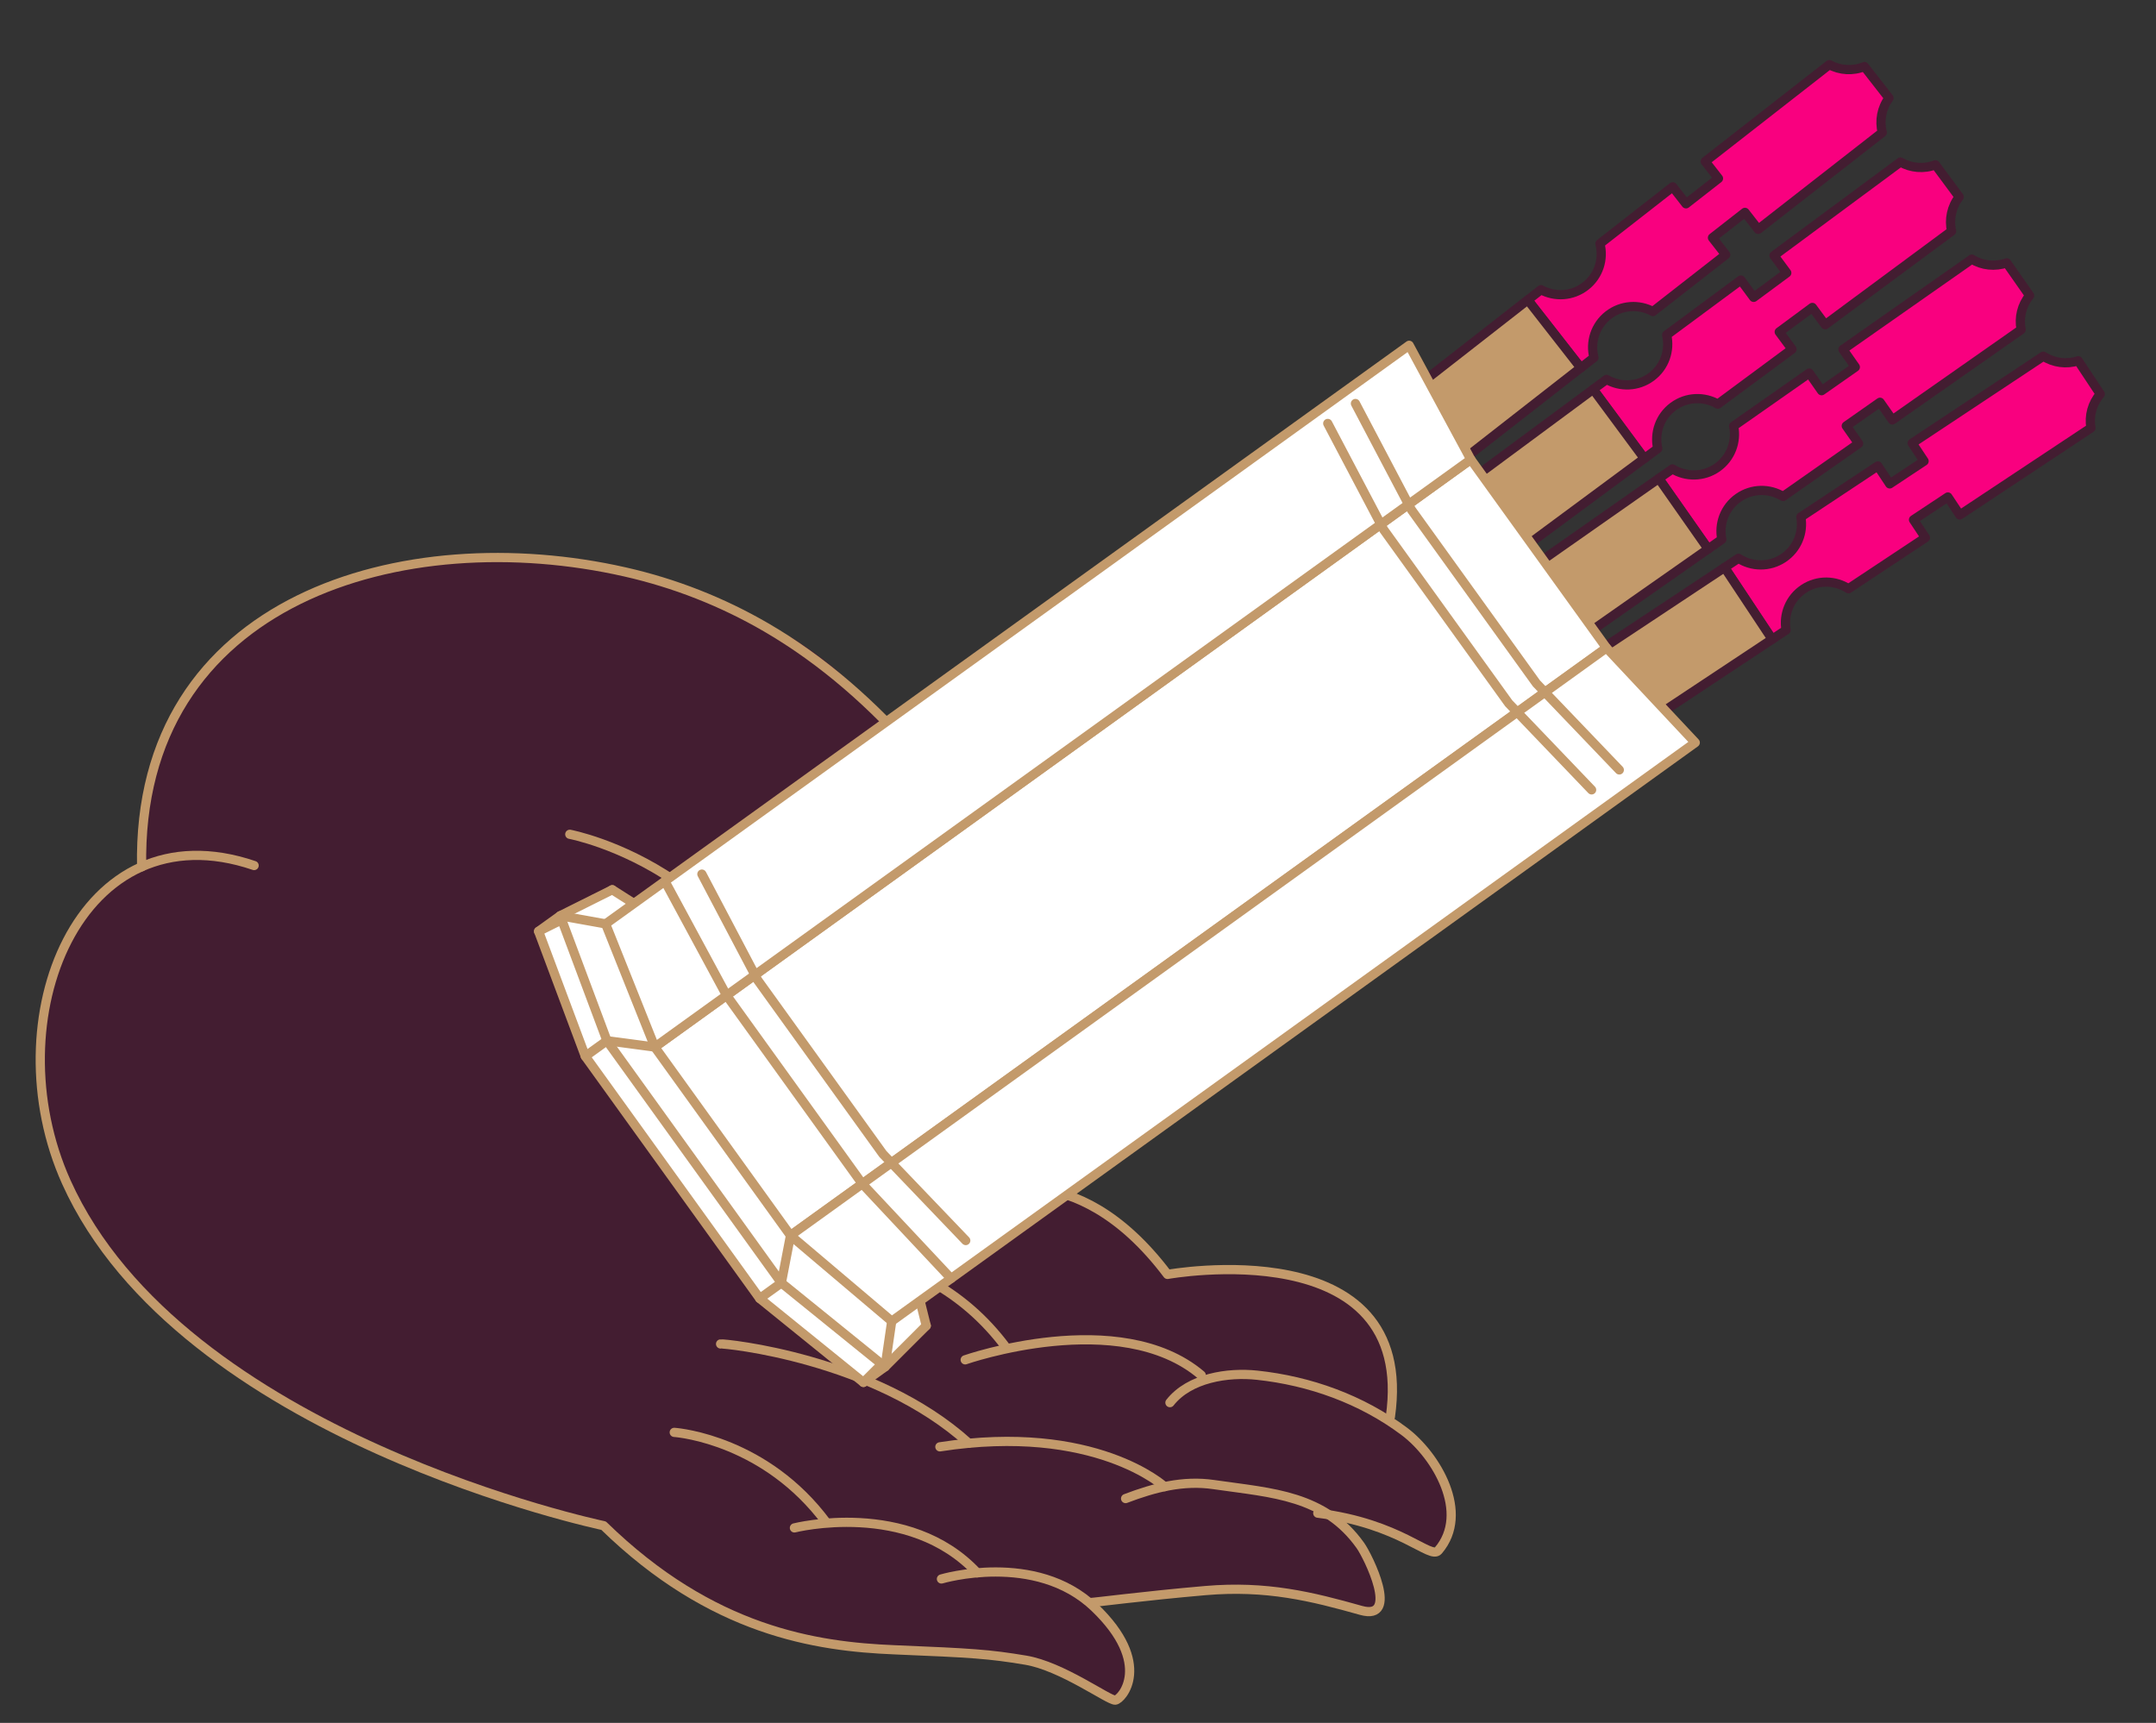 <svg width="702" height="561" viewBox="0 0 702 561" fill="none" xmlns="http://www.w3.org/2000/svg">
<rect x="0" y="0" width="702" height="561" fill="#333333" stroke="none"/>
<path d="M242.438 308.335C243.625 308.602 260.405 312.103 274.364 297.774L289.359 304.364L303.34 317.3L319.684 324.581C319.684 324.581 358.565 336.324 373.55 312.032C373.55 312.032 373.315 303.194 353.587 298.708C333.859 294.223 311.169 261.361 311.169 261.361C311.169 261.361 277.827 213.606 247.697 202.828C217.568 192.05 202.301 177.428 156.961 181.707C111.621 185.986 94.255 194.682 73.318 211.764C73.318 211.764 45.743 230.018 45.587 281.519C45.587 281.519 10.411 296.741 12.613 344.158C14.815 391.576 37.638 413.099 62.182 435.94C86.727 458.782 166.918 488.042 166.918 488.042L196.62 496.618L214.676 510.993L239.533 525.84L265.944 533.838L294.103 536.395L322.419 538.232L337.903 540.95L363.312 552.914C363.312 552.914 371.009 542.257 364.565 533.587C358.122 524.917 355.78 520.956 355.78 520.956C355.78 520.956 394.688 516.863 395.288 516.902C395.888 516.941 417.478 517.897 417.478 517.897L446.632 524.645C446.632 524.645 452.683 518.848 447.539 510.675C442.395 502.502 434.113 492.364 434.113 492.364L463.913 503.819C463.913 503.819 472.515 504.869 471.832 495.604C471.15 486.34 467.818 470.017 452.585 462.458C452.585 462.458 455.135 440.01 450.56 436.492C445.986 432.974 444.851 419.681 415.441 412.965L379.726 414.25C379.726 414.25 362.056 390.252 343.642 387.248C325.229 384.244 319.369 388.086 319.369 388.086C319.369 388.086 305.638 368.358 288.793 362.441C271.947 356.524 262.025 355.293 262.025 355.293L253.305 326.258L242.454 308.32L242.438 308.335Z" fill="#431D31"/>
<path d="M185.524 271.659C185.524 271.659 250.968 283.919 262.015 355.999C262.015 355.999 296.185 355.804 318.831 389.345C318.831 389.345 349.64 374.506 380.142 414.968C380.142 414.968 461.478 400.202 452.707 461.364" stroke="#C39A6B" stroke-width="3" stroke-linecap="round" stroke-linejoin="round"/>
<path d="M251.987 407.478C251.987 407.478 298.923 400.097 327.635 438.84" stroke="#C39A6B" stroke-width="3" stroke-linecap="round" stroke-linejoin="round"/>
<path d="M314.271 442.782C314.271 442.782 364.564 425.193 391.123 447.768" stroke="#C39A6B" stroke-width="3" stroke-linecap="round" stroke-linejoin="round"/>
<path d="M380.937 456.724C387.278 448.646 399.81 446.777 409.302 447.789C426.524 449.621 443.361 455.664 457.266 466.104C467.635 473.886 478.782 492.637 468.319 504.875C465.713 507.912 456.083 496.068 429.07 492.712" stroke="#C39A6B" stroke-width="3" stroke-linecap="round" stroke-linejoin="round"/>
<path d="M354.999 521.803C355.899 521.861 372.559 519.641 392.484 517.919C412.408 516.196 427.196 519.869 443.12 524.362C455.931 527.97 445.48 506.789 442.923 503.211C431.226 486.837 414.263 486.149 395.842 483.494L395.23 483.407C385.197 481.931 375.811 484.416 366.499 487.954" stroke="#C39A6B" stroke-width="3" stroke-linecap="round" stroke-linejoin="round"/>
<path d="M379.161 484.093C379.161 484.093 356.688 463.275 306.029 471.113" stroke="#C39A6B" stroke-width="3" stroke-linecap="round" stroke-linejoin="round"/>
<path d="M234.625 437.615C235.544 437.373 284.8 442.124 315.425 469.946" stroke="#C39A6B" stroke-width="3" stroke-linecap="round" stroke-linejoin="round"/>
<path d="M306.535 514.137C306.535 514.137 337.164 504.999 356.387 523.385C375.609 541.771 365.248 553.429 363.129 553.593C361.01 553.757 345.823 542.552 333.937 540.575C322.051 538.598 316.668 538.249 291.217 537.201C265.766 536.152 231.832 531.237 196.534 496.78C196.534 496.78 59.012 468.006 21.592 384.899C-2.209 332.034 25.935 262.496 82.741 281.828" stroke="#C39A6B" stroke-width="3" stroke-linecap="round" stroke-linejoin="round"/>
<path d="M258.667 497.51C258.667 497.51 295.782 488.096 318.171 512.146" stroke="#C39A6B" stroke-width="3" stroke-linecap="round" stroke-linejoin="round"/>
<path d="M219.538 466.407C221.637 466.543 249.386 469.311 268.996 495.657" stroke="#C39A6B" stroke-width="3" stroke-linecap="round" stroke-linejoin="round"/>
<path d="M275.565 297.146C275.565 297.146 265.023 311.586 242.968 309.012" stroke="#C39A6B" stroke-width="3" stroke-linecap="round" stroke-linejoin="round"/>
<path d="M266.324 291.549C266.324 291.549 275.795 299.971 288.671 305.012C290.587 305.771 293.173 309.89 294.745 311.309C300.045 316.112 306.025 320.198 312.482 323.282C323.567 328.572 336.332 329.956 348.355 327.625C355.305 326.283 375.507 321.262 374.338 311.426C373.987 308.531 371.343 306.535 368.803 305.132C359.407 299.952 348.673 297.796 339.311 292.586C328.418 286.532 322.332 276.266 315.112 266.61C309.876 259.605 304.49 252.717 298.753 246.108C284.551 229.746 268.234 215.199 249.461 204.285C235.15 195.961 219.615 189.875 203.494 186.227C131.671 169.935 44.406 194.743 46.114 282.261" stroke="#C39A6B" stroke-width="3" stroke-linecap="round" stroke-linejoin="round"/>
<g clip-path="url(#clip0_1017_2801)">
<path d="M199.358 289.713L192.306 294.791L175.369 303.254L190.583 343.943L247.371 422.804L281.137 450.135L294.533 436.754L301.585 431.676" fill="white"/>
<path d="M199.358 289.713L192.306 294.791L175.369 303.254L190.583 343.943L247.371 422.804L281.137 450.135L294.533 436.754L301.585 431.676" stroke="#C39A6B" stroke-width="3" stroke-linecap="round" stroke-linejoin="round"/>
<path d="M587.279 191.753C591.824 188.739 597.558 188.898 601.859 191.704L626.922 175.086L623.045 169.239L634.231 161.825L638.108 167.672L680.822 139.353C680.12 135.435 681.219 131.366 683.857 128.32L676.666 117.479C672.831 118.724 668.647 118.151 665.325 115.984L622.611 144.302L626.488 150.149L615.302 157.563L611.425 151.716L586.362 168.335C587.266 173.389 585.188 178.718 580.634 181.738C576.081 184.758 570.355 184.593 566.055 181.787L561.517 184.796L577.015 208.165L581.552 205.157C580.648 200.102 582.726 194.773 587.279 191.753Z" fill="#F9007F" stroke="#431D31" stroke-width="3" stroke-linecap="round" stroke-linejoin="round"/>
<path d="M577.016 208.161L561.525 184.789L257.48 386.318L272.971 409.69L577.016 208.161Z" fill="#C39A6B" stroke="#431D31" stroke-width="3" stroke-linecap="round" stroke-linejoin="round"/>
<path d="M559.11 152.26C563.574 149.132 565.519 143.738 564.48 138.719L589.094 121.476L593.117 127.217L604.099 119.519L600.075 113.778L642.018 84.388C645.404 86.472 649.598 86.94 653.393 85.588L660.851 96.236C658.288 99.351 657.293 103.445 658.099 107.337L616.157 136.726L612.133 130.985L601.152 138.683L605.175 144.424L580.562 161.668C576.199 158.981 570.47 158.965 566.007 162.093C561.543 165.221 559.598 170.614 560.637 175.634L556.181 178.756L540.1 155.807L544.555 152.685C548.918 155.372 554.647 155.387 559.119 152.254L559.11 152.26Z" fill="#F9007F" stroke="#431D31" stroke-width="3" stroke-linecap="round" stroke-linejoin="round"/>
<path d="M540.098 155.804L241.556 364.98L257.635 387.928L556.177 178.752L540.098 155.804Z" fill="#C39A6B" stroke="#431D31" stroke-width="3" stroke-linecap="round" stroke-linejoin="round"/>
<path d="M537.652 122.734C542.033 119.492 543.835 114.054 542.67 109.064L566.828 91.188L570.997 96.824L581.78 88.85L577.61 83.214L618.782 52.754C622.217 54.753 626.424 55.1 630.182 53.663L637.917 64.113C635.437 67.292 634.55 71.417 635.447 75.281L594.276 105.742L590.107 100.106L579.324 108.08L583.493 113.716L559.336 131.592C554.905 129.016 549.173 129.15 544.791 132.392C540.41 135.634 538.608 141.072 539.765 146.067L535.391 149.303L518.726 126.775L523.099 123.539C527.53 126.116 533.262 125.981 537.644 122.739L537.652 122.734Z" fill="#F9007F" stroke="#431D31" stroke-width="3" stroke-linecap="round" stroke-linejoin="round"/>
<path d="M535.406 149.298L518.74 126.773L225.701 343.591L242.366 366.116L535.406 149.298Z" fill="#C39A6B" stroke="#431D31" stroke-width="3" stroke-linecap="round" stroke-linejoin="round"/>
<path d="M516.274 93.149C520.574 89.793 522.241 84.305 520.943 79.337L544.651 60.835L548.966 66.366L559.545 58.108L555.229 52.577L595.629 21.046C599.123 22.954 603.331 23.202 607.055 21.666L615.057 31.923C612.66 35.165 611.877 39.315 612.879 43.153L572.479 74.684L568.164 69.153L557.585 77.412L561.901 82.942L538.193 101.444C533.686 98.984 527.974 99.265 523.665 102.626C519.357 105.987 517.699 111.47 518.996 116.438L514.705 119.787L497.455 97.68L501.746 94.331C506.253 96.791 511.966 96.51 516.274 93.149Z" fill="#F9007F" stroke="#431D31" stroke-width="3" stroke-linecap="round" stroke-linejoin="round"/>
<path d="M209.909 322.124L227.164 344.227L514.695 119.765L497.44 97.662L209.909 322.124Z" fill="#C39A6B" stroke="#431D31" stroke-width="3" stroke-linecap="round" stroke-linejoin="round"/>
<path d="M206.408 294.197L199.358 289.712L182.412 298.18L197.627 338.869L254.415 417.731L288.181 445.062L301.585 431.675L299.566 423.567" fill="white"/>
<path d="M206.408 294.197L199.358 289.712L182.412 298.18L197.627 338.869L254.415 417.731L288.181 445.062L301.585 431.675L299.566 423.567" stroke="#C39A6B" stroke-width="3" stroke-linecap="round" stroke-linejoin="round"/>
<path d="M523.078 210.972L478.901 149.623L213.208 340.947L257.385 402.296L523.078 210.972Z" fill="white" stroke="#C39A6B" stroke-width="3" stroke-linecap="round" stroke-linejoin="round"/>
<path d="M290.347 430.205L257.385 402.295L523.078 210.972L551.982 241.803L290.347 430.205Z" fill="white" stroke="#C39A6B" stroke-width="3" stroke-linecap="round" stroke-linejoin="round"/>
<path d="M197.19 300.835L213.208 340.946L478.9 149.622L458.825 112.434L197.19 300.835Z" fill="white" stroke="#C39A6B" stroke-width="3" stroke-linecap="round" stroke-linejoin="round"/>
<path d="M441.333 131.389L459.512 165.926L500.259 222.512L527.251 250.703" stroke="#C39A6B" stroke-width="3" stroke-linecap="round" stroke-linejoin="round"/>
<path d="M432.318 137.881L450.497 172.418L491.244 229.004L518.235 257.195" stroke="#C39A6B" stroke-width="3" stroke-linecap="round" stroke-linejoin="round"/>
<path d="M228.534 284.623L246.713 319.16L287.46 375.746L314.452 403.938" stroke="#C39A6B" stroke-width="3" stroke-linecap="round" stroke-linejoin="round"/>
<path d="M216.503 286.928L236.579 324.117L280.756 385.466L309.661 416.297" stroke="#C39A6B" stroke-width="3" stroke-linecap="round" stroke-linejoin="round"/>
<path d="M257.385 402.295L254.415 417.73L247.371 422.802" stroke="#C39A6B" stroke-width="3" stroke-linecap="round" stroke-linejoin="round"/>
<path d="M290.347 430.205L288.181 445.062L281.137 450.134" stroke="#C39A6B" stroke-width="3" stroke-linecap="round" stroke-linejoin="round"/>
<path d="M213.208 340.946L197.627 338.869L190.583 343.941" stroke="#C39A6B" stroke-width="3" stroke-linecap="round" stroke-linejoin="round"/>
<path d="M197.19 300.836L182.412 298.181L175.369 303.253" stroke="#C39A6B" stroke-width="3" stroke-linecap="round" stroke-linejoin="round"/>
</g>
<defs>
<clipPath id="clip0_1017_2801">
<rect width="184" height="529.8" fill="white" transform="translate(593.931) rotate(54.243)"/>
</clipPath>
</defs>
</svg>

